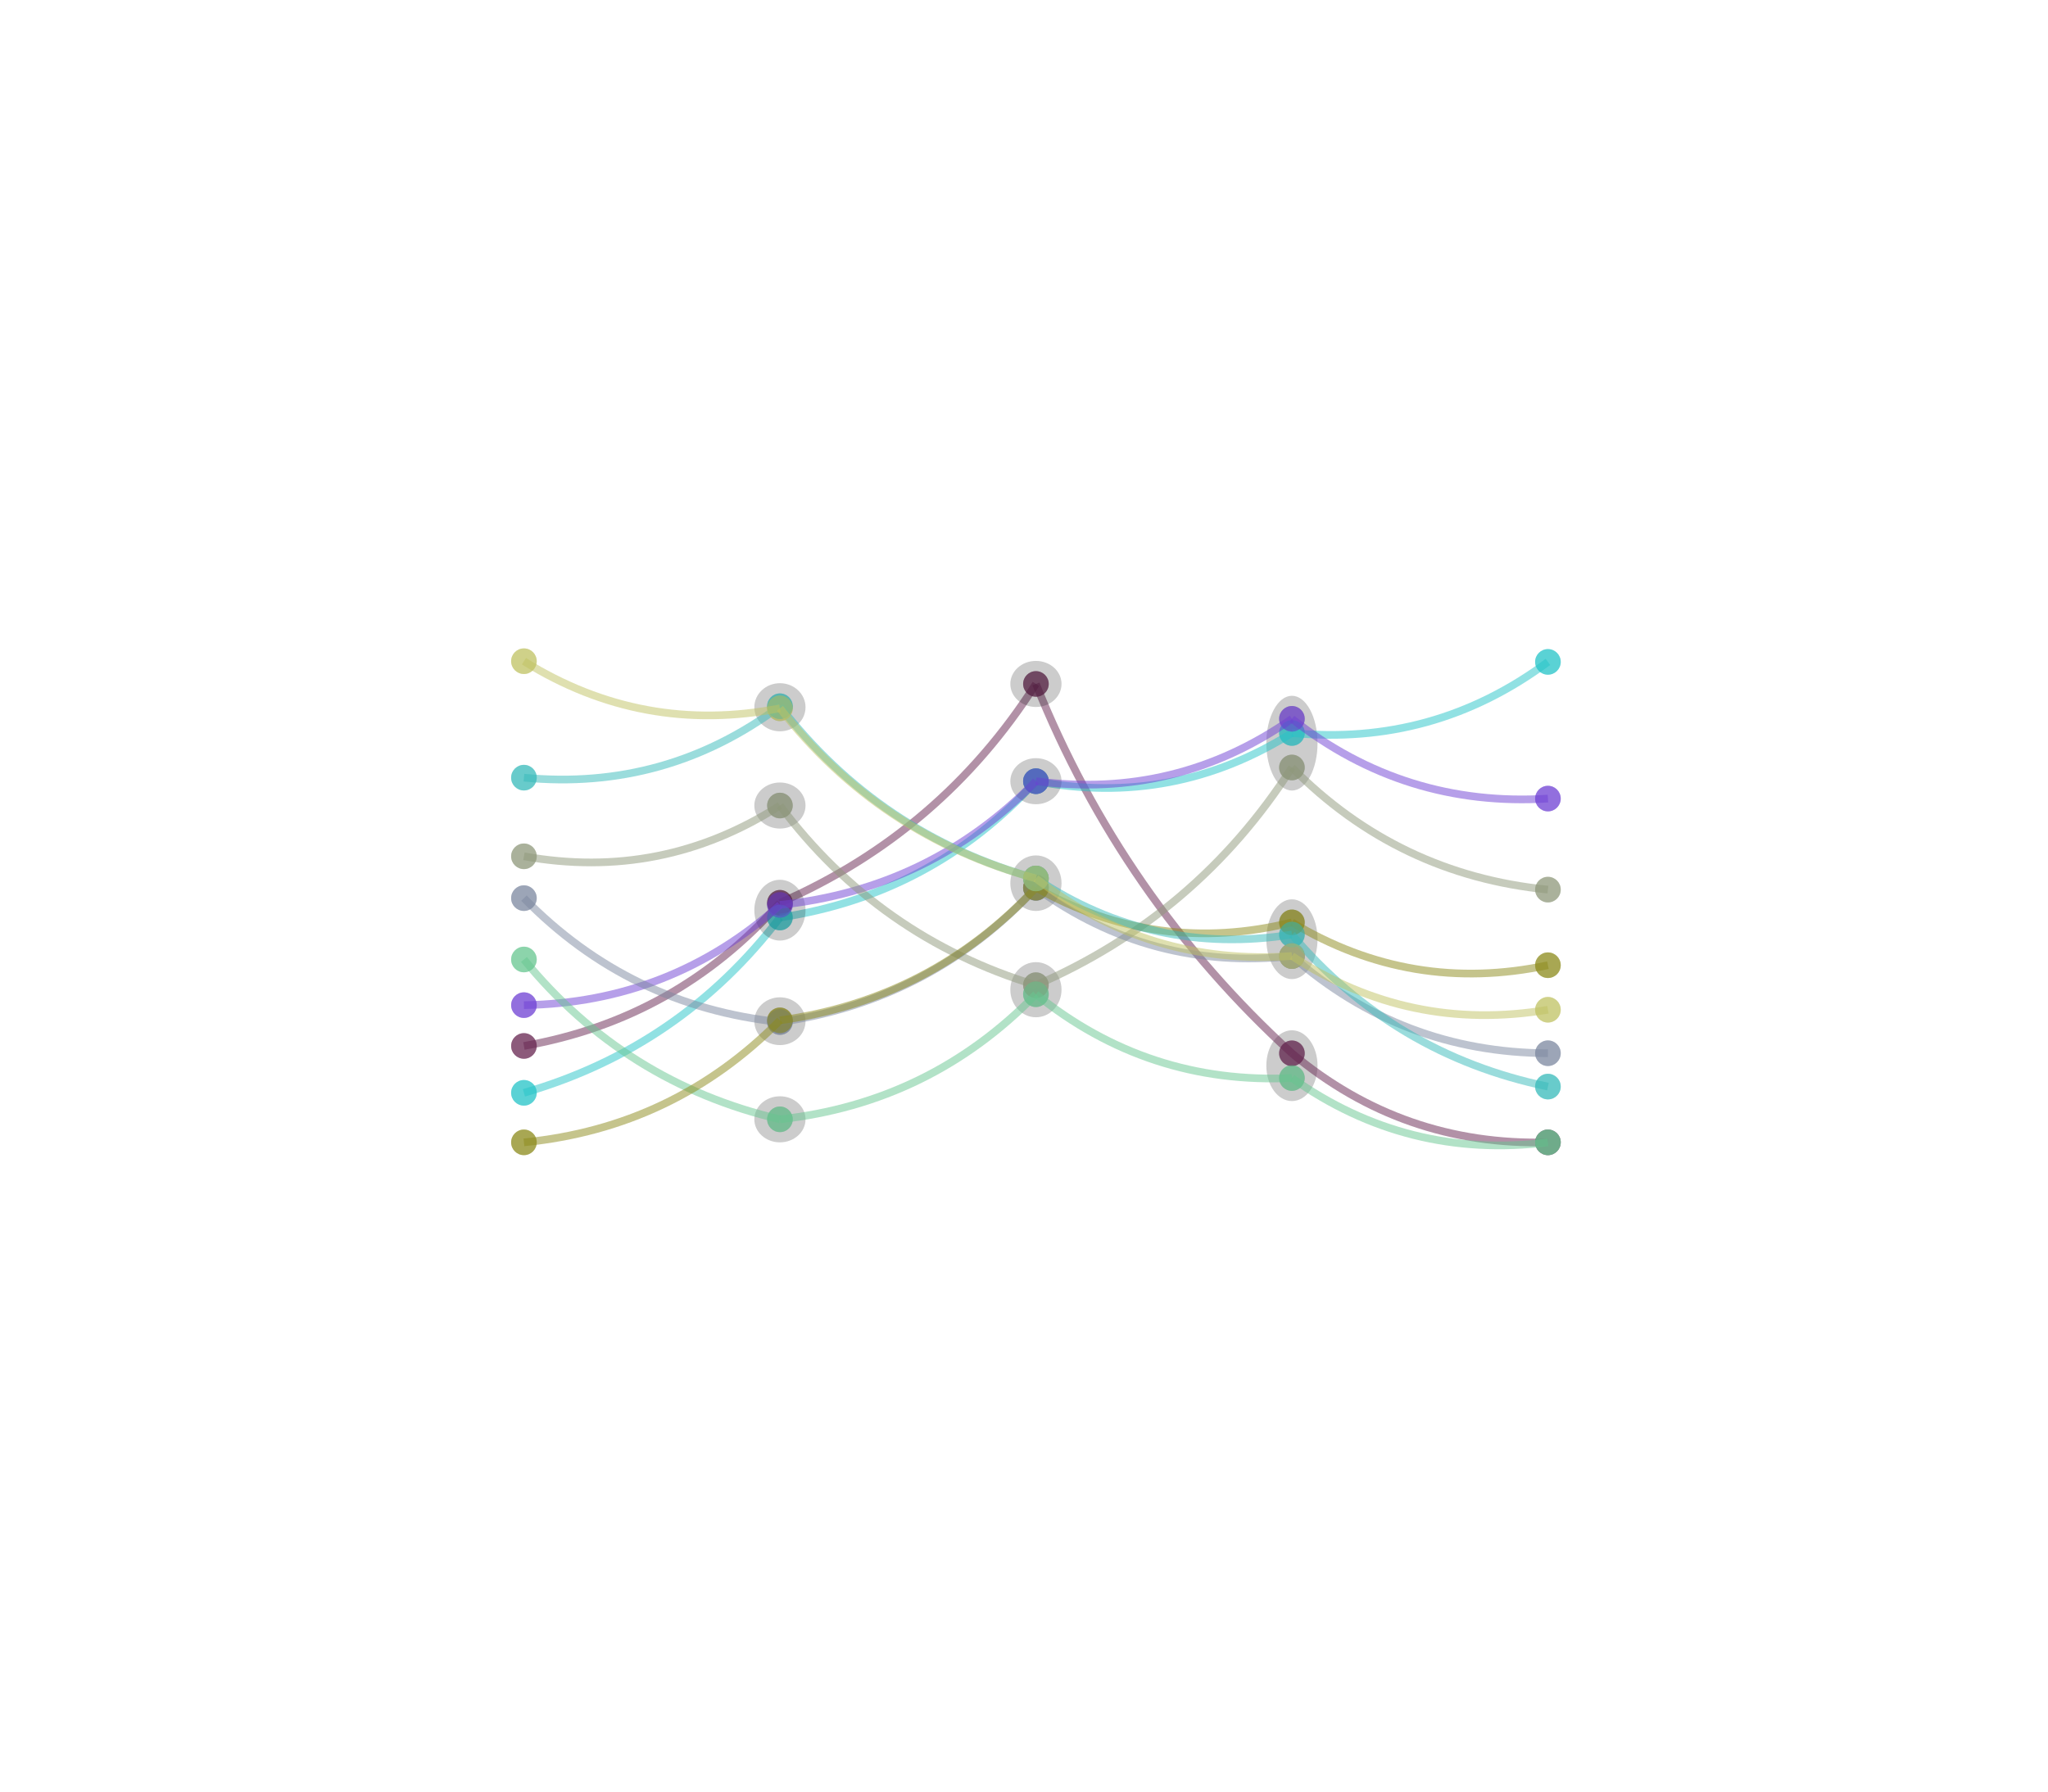 <svg version="1.2" xmlns="http://www.w3.org/2000/svg" viewBox="0 0 800 700">
  <rect
    x="294.66"
    y="343.736"
    width="20"
    height="23.758"
    fill="#ffffff"
    fill-opacity="0"
    stroke="none"
    rx="0"
    transform="rotate(0, 294.66, 343.736)"
  >
    <title>`E11`.rect</title>
  </rect>
  <rect
    x="394.66"
    y="334.226"
    width="20"
    height="21.695"
    fill="#ffffff"
    fill-opacity="0"
    stroke="none"
    rx="0"
    transform="rotate(0, 394.66, 334.226)"
  >
    <title>`E24`.rect</title>
  </rect>
  <rect
    x="294.66"
    y="305.735"
    width="20"
    height="18"
    fill="#ffffff"
    fill-opacity="0"
    stroke="none"
    rx="0"
    transform="rotate(0, 294.66, 305.735)"
  >
    <title>`E12`.rect</title>
  </rect>
  <rect
    x="294.66"
    y="266.934"
    width="20"
    height="18.8"
    fill="#ffffff"
    fill-opacity="0"
    stroke="none"
    rx="0"
    transform="rotate(0, 294.66, 266.934)"
  >
    <title>`E15`.rect</title>
  </rect>
  <rect
    x="494.66"
    y="402.545"
    width="20"
    height="27.66"
    fill="#ffffff"
    fill-opacity="0"
    stroke="none"
    rx="0"
    transform="rotate(0, 494.66, 402.545)"
  >
    <title>`E31`.rect</title>
  </rect>
  <rect
    x="394.66"
    y="258.226"
    width="20"
    height="18"
    fill="#ffffff"
    fill-opacity="0"
    stroke="none"
    rx="0"
    transform="rotate(0, 394.66, 258.226)"
  >
    <title>`E21`.rect</title>
  </rect>
  <rect
    x="394.66"
    y="296.226"
    width="20"
    height="18"
    fill="#ffffff"
    fill-opacity="0"
    stroke="none"
    rx="0"
    transform="rotate(0, 394.66, 296.226)"
  >
    <title>`E22`.rect</title>
  </rect>
  <rect
    x="494.66"
    y="271.847"
    width="20"
    height="37.023"
    fill="#ffffff"
    fill-opacity="0"
    stroke="none"
    rx="0"
    transform="rotate(0, 494.66, 271.847)"
  >
    <title>`E32`.rect</title>
  </rect>
  <circle
    fill="#24c4c9"
    fill-opacity="0.5"
    cx="504.66"
    cy="286.39"
    stroke="none"
    r="5"
  >
    <title>`N2`.dot3</title>
  </circle>
  <rect
    x="294.66"
    y="389.666"
    width="20"
    height="18.667"
    fill="#ffffff"
    fill-opacity="0"
    stroke="none"
    rx="0"
    transform="rotate(0, 294.66, 389.666)"
  >
    <title>`E14`.rect</title>
  </rect>
  <rect
    x="294.66"
    y="428.333"
    width="20"
    height="18"
    fill="#ffffff"
    fill-opacity="0"
    stroke="none"
    rx="0"
    transform="rotate(0, 294.66, 428.333)"
  >
    <title>`E13`.rect</title>
  </rect>
  <rect
    x="394.66"
    y="375.923"
    width="20"
    height="21.54"
    fill="#ffffff"
    fill-opacity="0"
    stroke="none"
    rx="0"
    transform="rotate(0, 394.66, 375.923)"
  >
    <title>`E23`.rect</title>
  </rect>
  <circle
    fill="#6f41d4"
    fill-opacity="0.5"
    cx="404.66"
    cy="305.226"
    stroke="none"
    r="5"
  >
    <title>`N3`.dot2</title>
  </circle>
  <circle
    fill="#8f997b"
    fill-opacity="0.5"
    cx="304.66"
    cy="314.735"
    stroke="none"
    r="5"
  >
    <title>`N4`.dot1</title>
  </circle>
  <rect
    x="494.66"
    y="351.38"
    width="20"
    height="31.165"
    fill="#ffffff"
    fill-opacity="0"
    stroke="none"
    rx="0"
    transform="rotate(0, 494.66, 351.38)"
  >
    <title>`E33`.rect</title>
  </rect>
  <circle
    fill="#36baba"
    fill-opacity="0.5"
    cx="404.66"
    cy="343.226"
    stroke="none"
    r="5"
  >
    <title>`N8`.dot2</title>
  </circle>
  <circle
    fill="#8c8b1a"
    fill-opacity="0.5"
    cx="504.66"
    cy="360.38"
    stroke="none"
    r="5"
  >
    <title>`N7`.dot3</title>
  </circle>
  <circle
    fill="#6f41d4"
    fill-opacity="0.5"
    cx="504.66"
    cy="280.847"
    stroke="none"
    r="5"
  >
    <title>`N3`.dot3</title>
  </circle>
  <circle
    fill="#6f41d4"
    fill-opacity="0.5"
    cx="304.66"
    cy="353.557"
    stroke="none"
    r="5"
  >
    <title>`N3`.dot1</title>
  </circle>
  <circle
    fill="#c0c263"
    fill-opacity="0.5"
    cx="304.66"
    cy="276.735"
    stroke="none"
    r="5"
  >
    <title>`N9`.dot1</title>
  </circle>
  <circle
    fill="#c0c263"
    fill-opacity="0.5"
    cx="504.66"
    cy="373.537"
    stroke="none"
    r="5"
  >
    <title>`N9`.dot3</title>
  </circle>
  <circle
    fill="#66c690"
    fill-opacity="0.5"
    cx="304.66"
    cy="437.333"
    stroke="none"
    r="5"
  >
    <title>`N5`.dot1</title>
  </circle>
  <circle
    fill="#66c690"
    fill-opacity="0.5"
    cx="404.66"
    cy="388.463"
    stroke="none"
    r="5"
  >
    <title>`N5`.dot2</title>
  </circle>
  <circle
    fill="#8f997b"
    fill-opacity="0.5"
    cx="404.66"
    cy="384.923"
    stroke="none"
    r="5"
  >
    <title>`N4`.dot2</title>
  </circle>
  <circle
    fill="#36baba"
    fill-opacity="0.5"
    cx="304.66"
    cy="275.934"
    stroke="none"
    r="5"
  >
    <title>`N8`.dot1</title>
  </circle>
  <circle
    fill="#24c4c9"
    fill-opacity="0.5"
    cx="404.66"
    cy="305.226"
    stroke="none"
    r="5"
  >
    <title>`N2`.dot2</title>
  </circle>
  <circle
    fill="#8c8b1a"
    fill-opacity="0.5"
    cx="304.66"
    cy="398.666"
    stroke="none"
    r="5"
  >
    <title>`N7`.dot1</title>
  </circle>
  <circle
    fill="#672551"
    fill-opacity="0.5"
    cx="304.66"
    cy="352.736"
    stroke="none"
    r="5"
  >
    <title>`N1`.dot1</title>
  </circle>
  <circle
    fill="#66c690"
    fill-opacity="0.5"
    cx="504.66"
    cy="421.205"
    stroke="none"
    r="5"
  >
    <title>`N5`.dot3</title>
  </circle>
  <circle
    fill="#8c8b1a"
    fill-opacity="0.5"
    cx="404.66"
    cy="346.826"
    stroke="none"
    r="5"
  >
    <title>`N7`.dot2</title>
  </circle>
  <circle
    fill="#36baba"
    fill-opacity="0.5"
    cx="504.66"
    cy="365.14"
    stroke="none"
    r="5"
  >
    <title>`N8`.dot3</title>
  </circle>
  <circle
    fill="#672551"
    fill-opacity="0.5"
    cx="404.66"
    cy="267.226"
    stroke="none"
    r="5"
  >
    <title>`N1`.dot2</title>
  </circle>
  <circle
    fill="#c0c263"
    fill-opacity="0.5"
    cx="404.66"
    cy="343.226"
    stroke="none"
    r="5"
  >
    <title>`N9`.dot2</title>
  </circle>
  <circle
    fill="#672551"
    fill-opacity="0.5"
    cx="504.66"
    cy="411.545"
    stroke="none"
    r="5"
  >
    <title>`N1`.dot3</title>
  </circle>
  <circle
    fill="#24c4c9"
    fill-opacity="0.5"
    cx="304.66"
    cy="358.494"
    stroke="none"
    r="5"
  >
    <title>`N2`.dot1</title>
  </circle>
  <circle
    fill="#7c88a1"
    fill-opacity="0.5"
    cx="304.66"
    cy="399.332"
    stroke="none"
    r="5"
  >
    <title>`N6`.dot1</title>
  </circle>
  <circle
    fill="#7c88a1"
    fill-opacity="0.5"
    cx="404.66"
    cy="346.921"
    stroke="none"
    r="5"
  >
    <title>`N6`.dot2</title>
  </circle>
  <circle
    fill="#8f997b"
    fill-opacity="0.5"
    cx="504.66"
    cy="299.87"
    stroke="none"
    r="5"
  >
    <title>`N4`.dot3</title>
  </circle>
  <circle
    fill="#7c88a1"
    fill-opacity="0.5"
    cx="504.66"
    cy="373.545"
    stroke="none"
    r="5"
  >
    <title>`N6`.dot3</title>
  </circle>
  <ellipse
    fill="#000000"
    fill-opacity="0.2"
    cx="504.66"
    cy="416.375"
    stroke="none"
    rx="10"
    ry="13.83"
  >
    <title>`E31`.ellipse</title>
  </ellipse>
  <circle
    fill="#672551"
    fill-opacity="0.5"
    cx="204.66"
    cy="408.666"
    stroke="none"
    r="5"
  >
    <title>`N1`.dotl</title>
  </circle>
  <circle
    fill="#672551"
    fill-opacity="0.5"
    cx="504.66"
    cy="411.545"
    stroke="none"
    r="5"
  >
    <title>`N1`.dot3P</title>
  </circle>
  <circle
    fill="#672551"
    fill-opacity="0.5"
    cx="604.66"
    cy="446.33"
    stroke="none"
    r="5"
  >
    <title>`N1`.dotrP</title>
  </circle>
  <circle
    fill="#672551"
    fill-opacity="0.5"
    cx="404.66"
    cy="267.226"
    stroke="none"
    r="5"
  >
    <title>`N1`.dot2P</title>
  </circle>
  <circle
    fill="#672551"
    fill-opacity="0.5"
    cx="304.66"
    cy="352.736"
    stroke="none"
    r="5"
  >
    <title>`N1`.dot1P</title>
  </circle>
  <circle
    fill="#672551"
    fill-opacity="0.5"
    cx="604.66"
    cy="446.33"
    stroke="none"
    r="5"
  >
    <title>`N1`.dotr</title>
  </circle>
  <circle
    fill="#672551"
    fill-opacity="0.5"
    cx="204.66"
    cy="408.666"
    stroke="none"
    r="5"
  >
    <title>`N1`.dotlP</title>
  </circle>
  <g>
    <filter id="`N1`.line3r-shadow" x="0" y="0" width="200%" height="200%">
      <feOffset result="offOut" in="SourceAlpha" dx="5" dy="5"></feOffset>
      <feGaussianBlur
        result="blurOut"
        in="offOut"
        stdDeviation="4"
      ></feGaussianBlur>
      <feBlend in="SourceGraphic" in2="blurOut" mode="normal"></feBlend>
      <feComponentTransfer>
        <feFuncA type="linear" slope="0.5"></feFuncA>
      </feComponentTransfer>
      <feMerge>
        <feMergeNode></feMergeNode>
        <feMergeNode in="SourceGraphic"></feMergeNode>
      </feMerge>
    </filter>
    <path
      stroke="#672551"
      fill="none"
      stroke-width="3"
      stroke-opacity="0.5"
      d="M 504.66 411.545 Q 548.089 447.827 604.66 446.33"
    ></path>
    <title>`N1`.line3r</title>
  </g>
  <g>
    <filter id="`N1`.line12-shadow" x="0" y="0" width="200%" height="200%">
      <feOffset result="offOut" in="SourceAlpha" dx="5" dy="5"></feOffset>
      <feGaussianBlur
        result="blurOut"
        in="offOut"
        stdDeviation="4"
      ></feGaussianBlur>
      <feBlend in="SourceGraphic" in2="blurOut" mode="normal"></feBlend>
      <feComponentTransfer>
        <feFuncA type="linear" slope="0.5"></feFuncA>
      </feComponentTransfer>
      <feMerge>
        <feMergeNode></feMergeNode>
        <feMergeNode in="SourceGraphic"></feMergeNode>
      </feMerge>
    </filter>
    <path
      stroke="#672551"
      fill="none"
      stroke-width="3"
      stroke-opacity="0.5"
      d="M 304.66 352.736 Q 367.658 325.181 404.66 267.226"
    ></path>
    <title>`N1`.line12</title>
  </g>
  <g>
    <filter id="`N1`.line23-shadow" x="0" y="0" width="200%" height="200%">
      <feOffset result="offOut" in="SourceAlpha" dx="5" dy="5"></feOffset>
      <feGaussianBlur
        result="blurOut"
        in="offOut"
        stdDeviation="4"
      ></feGaussianBlur>
      <feBlend in="SourceGraphic" in2="blurOut" mode="normal"></feBlend>
      <feComponentTransfer>
        <feFuncA type="linear" slope="0.5"></feFuncA>
      </feComponentTransfer>
      <feMerge>
        <feMergeNode></feMergeNode>
        <feMergeNode in="SourceGraphic"></feMergeNode>
      </feMerge>
    </filter>
    <path
      stroke="#672551"
      fill="none"
      stroke-width="3"
      stroke-opacity="0.5"
      d="M 404.66 267.226 Q 438.221 350.776 504.66 411.545"
    ></path>
    <title>`N1`.line23</title>
  </g>
  <g>
    <filter id="`N1`.linel1-shadow" x="0" y="0" width="200%" height="200%">
      <feOffset result="offOut" in="SourceAlpha" dx="5" dy="5"></feOffset>
      <feGaussianBlur
        result="blurOut"
        in="offOut"
        stdDeviation="4"
      ></feGaussianBlur>
      <feBlend in="SourceGraphic" in2="blurOut" mode="normal"></feBlend>
      <feComponentTransfer>
        <feFuncA type="linear" slope="0.5"></feFuncA>
      </feComponentTransfer>
      <feMerge>
        <feMergeNode></feMergeNode>
        <feMergeNode in="SourceGraphic"></feMergeNode>
      </feMerge>
    </filter>
    <path
      stroke="#672551"
      fill="none"
      stroke-width="3"
      stroke-opacity="0.5"
      d="M 204.66 408.666 Q 264.423 398.156 304.66 352.736"
    ></path>
    <title>`N1`.linel1</title>
  </g>
  <ellipse
    fill="#000000"
    fill-opacity="0.2"
    cx="404.66"
    cy="267.226"
    stroke="none"
    rx="10"
    ry="9"
  >
    <title>`E21`.ellipse</title>
  </ellipse>
  <ellipse
    fill="#000000"
    fill-opacity="0.2"
    cx="504.66"
    cy="290.358"
    stroke="none"
    rx="10"
    ry="18.511"
  >
    <title>`E32`.ellipse</title>
  </ellipse>
  <circle
    fill="#24c4c9"
    fill-opacity="0.5"
    cx="204.66"
    cy="426.98"
    stroke="none"
    r="5"
  >
    <title>`N2`.dotl</title>
  </circle>
  <circle
    fill="#24c4c9"
    fill-opacity="0.5"
    cx="504.66"
    cy="286.39"
    stroke="none"
    r="5"
  >
    <title>`N2`.dot3P</title>
  </circle>
  <circle
    fill="#24c4c9"
    fill-opacity="0.5"
    cx="604.66"
    cy="258.611"
    stroke="none"
    r="5"
  >
    <title>`N2`.dotrP</title>
  </circle>
  <circle
    fill="#24c4c9"
    fill-opacity="0.5"
    cx="404.66"
    cy="305.226"
    stroke="none"
    r="5"
  >
    <title>`N2`.dot2P</title>
  </circle>
  <circle
    fill="#24c4c9"
    fill-opacity="0.5"
    cx="304.66"
    cy="358.494"
    stroke="none"
    r="5"
  >
    <title>`N2`.dot1P</title>
  </circle>
  <circle
    fill="#24c4c9"
    fill-opacity="0.5"
    cx="604.66"
    cy="258.611"
    stroke="none"
    r="5"
  >
    <title>`N2`.dotr</title>
  </circle>
  <circle
    fill="#24c4c9"
    fill-opacity="0.5"
    cx="204.66"
    cy="426.98"
    stroke="none"
    r="5"
  >
    <title>`N2`.dotlP</title>
  </circle>
  <g>
    <filter id="`N2`.line3r-shadow" x="0" y="0" width="200%" height="200%">
      <feOffset result="offOut" in="SourceAlpha" dx="5" dy="5"></feOffset>
      <feGaussianBlur
        result="blurOut"
        in="offOut"
        stdDeviation="4"
      ></feGaussianBlur>
      <feBlend in="SourceGraphic" in2="blurOut" mode="normal"></feBlend>
      <feComponentTransfer>
        <feFuncA type="linear" slope="0.5"></feFuncA>
      </feComponentTransfer>
      <feMerge>
        <feMergeNode></feMergeNode>
        <feMergeNode in="SourceGraphic"></feMergeNode>
      </feMerge>
    </filter>
    <path
      stroke="#24c4c9"
      fill="none"
      stroke-width="3"
      stroke-opacity="0.5"
      d="M 504.66 286.39 Q 560.013 291.771 604.66 258.611"
    ></path>
    <title>`N2`.line3r</title>
  </g>
  <g>
    <filter id="`N2`.line12-shadow" x="0" y="0" width="200%" height="200%">
      <feOffset result="offOut" in="SourceAlpha" dx="5" dy="5"></feOffset>
      <feGaussianBlur
        result="blurOut"
        in="offOut"
        stdDeviation="4"
      ></feGaussianBlur>
      <feBlend in="SourceGraphic" in2="blurOut" mode="normal"></feBlend>
      <feComponentTransfer>
        <feFuncA type="linear" slope="0.5"></feFuncA>
      </feComponentTransfer>
      <feMerge>
        <feMergeNode></feMergeNode>
        <feMergeNode in="SourceGraphic"></feMergeNode>
      </feMerge>
    </filter>
    <path
      stroke="#24c4c9"
      fill="none"
      stroke-width="3"
      stroke-opacity="0.5"
      d="M 304.66 358.494 Q 364.063 349.512 404.66 305.226"
    ></path>
    <title>`N2`.line12</title>
  </g>
  <g>
    <filter id="`N2`.line23-shadow" x="0" y="0" width="200%" height="200%">
      <feOffset result="offOut" in="SourceAlpha" dx="5" dy="5"></feOffset>
      <feGaussianBlur
        result="blurOut"
        in="offOut"
        stdDeviation="4"
      ></feGaussianBlur>
      <feBlend in="SourceGraphic" in2="blurOut" mode="normal"></feBlend>
      <feComponentTransfer>
        <feFuncA type="linear" slope="0.5"></feFuncA>
      </feComponentTransfer>
      <feMerge>
        <feMergeNode></feMergeNode>
        <feMergeNode in="SourceGraphic"></feMergeNode>
      </feMerge>
    </filter>
    <path
      stroke="#24c4c9"
      fill="none"
      stroke-width="3"
      stroke-opacity="0.5"
      d="M 404.66 305.226 Q 458.362 315.462 504.66 286.39"
    ></path>
    <title>`N2`.line23</title>
  </g>
  <g>
    <filter id="`N2`.linel1-shadow" x="0" y="0" width="200%" height="200%">
      <feOffset result="offOut" in="SourceAlpha" dx="5" dy="5"></feOffset>
      <feGaussianBlur
        result="blurOut"
        in="offOut"
        stdDeviation="4"
      ></feGaussianBlur>
      <feBlend in="SourceGraphic" in2="blurOut" mode="normal"></feBlend>
      <feComponentTransfer>
        <feFuncA type="linear" slope="0.5"></feFuncA>
      </feComponentTransfer>
      <feMerge>
        <feMergeNode></feMergeNode>
        <feMergeNode in="SourceGraphic"></feMergeNode>
      </feMerge>
    </filter>
    <path
      stroke="#24c4c9"
      fill="none"
      stroke-width="3"
      stroke-opacity="0.5"
      d="M 204.66 426.98 Q 265.961 409.238 304.66 358.494"
    ></path>
    <title>`N2`.linel1</title>
  </g>
  <ellipse
    fill="#000000"
    fill-opacity="0.2"
    cx="304.66"
    cy="355.615"
    stroke="none"
    rx="10"
    ry="11.879"
  >
    <title>`E11`.ellipse</title>
  </ellipse>
  <ellipse
    fill="#000000"
    fill-opacity="0.2"
    cx="404.66"
    cy="305.226"
    stroke="none"
    rx="10"
    ry="9"
  >
    <title>`E22`.ellipse</title>
  </ellipse>
  <ellipse
    fill="#000000"
    fill-opacity="0.2"
    cx="504.66"
    cy="366.962"
    stroke="none"
    rx="10"
    ry="15.583"
  >
    <title>`E33`.ellipse</title>
  </ellipse>
  <circle
    fill="#6f41d4"
    fill-opacity="0.5"
    cx="204.66"
    cy="392.722"
    stroke="none"
    r="5"
  >
    <title>`N3`.dotl</title>
  </circle>
  <circle
    fill="#6f41d4"
    fill-opacity="0.5"
    cx="504.66"
    cy="280.847"
    stroke="none"
    r="5"
  >
    <title>`N3`.dot3P</title>
  </circle>
  <circle
    fill="#6f41d4"
    fill-opacity="0.5"
    cx="604.66"
    cy="312.018"
    stroke="none"
    r="5"
  >
    <title>`N3`.dotrP</title>
  </circle>
  <circle
    fill="#6f41d4"
    fill-opacity="0.5"
    cx="404.66"
    cy="305.226"
    stroke="none"
    r="5"
  >
    <title>`N3`.dot2P</title>
  </circle>
  <circle
    fill="#6f41d4"
    fill-opacity="0.5"
    cx="304.66"
    cy="353.557"
    stroke="none"
    r="5"
  >
    <title>`N3`.dot1P</title>
  </circle>
  <circle
    fill="#6f41d4"
    fill-opacity="0.5"
    cx="604.66"
    cy="312.018"
    stroke="none"
    r="5"
  >
    <title>`N3`.dotr</title>
  </circle>
  <circle
    fill="#6f41d4"
    fill-opacity="0.5"
    cx="204.66"
    cy="392.722"
    stroke="none"
    r="5"
  >
    <title>`N3`.dotlP</title>
  </circle>
  <g>
    <filter id="`N3`.line3r-shadow" x="0" y="0" width="200%" height="200%">
      <feOffset result="offOut" in="SourceAlpha" dx="5" dy="5"></feOffset>
      <feGaussianBlur
        result="blurOut"
        in="offOut"
        stdDeviation="4"
      ></feGaussianBlur>
      <feBlend in="SourceGraphic" in2="blurOut" mode="normal"></feBlend>
      <feComponentTransfer>
        <feFuncA type="linear" slope="0.5"></feFuncA>
      </feComponentTransfer>
      <feMerge>
        <feMergeNode></feMergeNode>
        <feMergeNode in="SourceGraphic"></feMergeNode>
      </feMerge>
    </filter>
    <path
      stroke="#6f41d4"
      fill="none"
      stroke-width="3"
      stroke-opacity="0.5"
      d="M 504.66 280.847 Q 548.708 315.526 604.66 312.018"
    ></path>
    <title>`N3`.line3r</title>
  </g>
  <g>
    <filter id="`N3`.line12-shadow" x="0" y="0" width="200%" height="200%">
      <feOffset result="offOut" in="SourceAlpha" dx="5" dy="5"></feOffset>
      <feGaussianBlur
        result="blurOut"
        in="offOut"
        stdDeviation="4"
      ></feGaussianBlur>
      <feBlend in="SourceGraphic" in2="blurOut" mode="normal"></feBlend>
      <feComponentTransfer>
        <feFuncA type="linear" slope="0.5"></feFuncA>
      </feComponentTransfer>
      <feMerge>
        <feMergeNode></feMergeNode>
        <feMergeNode in="SourceGraphic"></feMergeNode>
      </feMerge>
    </filter>
    <path
      stroke="#6f41d4"
      fill="none"
      stroke-width="3"
      stroke-opacity="0.5"
      d="M 304.66 353.557 Q 363.363 347.398 404.66 305.226"
    ></path>
    <title>`N3`.line12</title>
  </g>
  <g>
    <filter id="`N3`.line23-shadow" x="0" y="0" width="200%" height="200%">
      <feOffset result="offOut" in="SourceAlpha" dx="5" dy="5"></feOffset>
      <feGaussianBlur
        result="blurOut"
        in="offOut"
        stdDeviation="4"
      ></feGaussianBlur>
      <feBlend in="SourceGraphic" in2="blurOut" mode="normal"></feBlend>
      <feComponentTransfer>
        <feFuncA type="linear" slope="0.5"></feFuncA>
      </feComponentTransfer>
      <feMerge>
        <feMergeNode></feMergeNode>
        <feMergeNode in="SourceGraphic"></feMergeNode>
      </feMerge>
    </filter>
    <path
      stroke="#6f41d4"
      fill="none"
      stroke-width="3"
      stroke-opacity="0.5"
      d="M 404.66 305.226 Q 459.397 312.467 504.66 280.847"
    ></path>
    <title>`N3`.line23</title>
  </g>
  <g>
    <filter id="`N3`.linel1-shadow" x="0" y="0" width="200%" height="200%">
      <feOffset result="offOut" in="SourceAlpha" dx="5" dy="5"></feOffset>
      <feGaussianBlur
        result="blurOut"
        in="offOut"
        stdDeviation="4"
      ></feGaussianBlur>
      <feBlend in="SourceGraphic" in2="blurOut" mode="normal"></feBlend>
      <feComponentTransfer>
        <feFuncA type="linear" slope="0.5"></feFuncA>
      </feComponentTransfer>
      <feMerge>
        <feMergeNode></feMergeNode>
        <feMergeNode in="SourceGraphic"></feMergeNode>
      </feMerge>
    </filter>
    <path
      stroke="#6f41d4"
      fill="none"
      stroke-width="3"
      stroke-opacity="0.5"
      d="M 204.66 392.722 Q 261.953 391.762 304.66 353.557"
    ></path>
    <title>`N3`.linel1</title>
  </g>
  <ellipse
    fill="#000000"
    fill-opacity="0.2"
    cx="304.66"
    cy="314.735"
    stroke="none"
    rx="10"
    ry="9"
  >
    <title>`E12`.ellipse</title>
  </ellipse>
  <ellipse
    fill="#000000"
    fill-opacity="0.2"
    cx="404.66"
    cy="386.693"
    stroke="none"
    rx="10"
    ry="10.77"
  >
    <title>`E23`.ellipse</title>
  </ellipse>
  <circle
    fill="#8f997b"
    fill-opacity="0.5"
    cx="204.66"
    cy="334.569"
    stroke="none"
    r="5"
  >
    <title>`N4`.dotl</title>
  </circle>
  <circle
    fill="#8f997b"
    fill-opacity="0.5"
    cx="504.66"
    cy="299.87"
    stroke="none"
    r="5"
  >
    <title>`N4`.dot3P</title>
  </circle>
  <circle
    fill="#8f997b"
    fill-opacity="0.5"
    cx="604.66"
    cy="347.586"
    stroke="none"
    r="5"
  >
    <title>`N4`.dotrP</title>
  </circle>
  <circle
    fill="#8f997b"
    fill-opacity="0.5"
    cx="404.66"
    cy="384.923"
    stroke="none"
    r="5"
  >
    <title>`N4`.dot2P</title>
  </circle>
  <circle
    fill="#8f997b"
    fill-opacity="0.5"
    cx="304.66"
    cy="314.735"
    stroke="none"
    r="5"
  >
    <title>`N4`.dot1P</title>
  </circle>
  <circle
    fill="#8f997b"
    fill-opacity="0.5"
    cx="604.66"
    cy="347.586"
    stroke="none"
    r="5"
  >
    <title>`N4`.dotr</title>
  </circle>
  <circle
    fill="#8f997b"
    fill-opacity="0.5"
    cx="204.66"
    cy="334.569"
    stroke="none"
    r="5"
  >
    <title>`N4`.dotlP</title>
  </circle>
  <g>
    <filter id="`N4`.line3r-shadow" x="0" y="0" width="200%" height="200%">
      <feOffset result="offOut" in="SourceAlpha" dx="5" dy="5"></feOffset>
      <feGaussianBlur
        result="blurOut"
        in="offOut"
        stdDeviation="4"
      ></feGaussianBlur>
      <feBlend in="SourceGraphic" in2="blurOut" mode="normal"></feBlend>
      <feComponentTransfer>
        <feFuncA type="linear" slope="0.5"></feFuncA>
      </feComponentTransfer>
      <feMerge>
        <feMergeNode></feMergeNode>
        <feMergeNode in="SourceGraphic"></feMergeNode>
      </feMerge>
    </filter>
    <path
      stroke="#8f997b"
      fill="none"
      stroke-width="3"
      stroke-opacity="0.5"
      d="M 504.66 299.87 Q 546.047 341.778 604.66 347.586"
    ></path>
    <title>`N4`.line3r</title>
  </g>
  <g>
    <filter id="`N4`.line12-shadow" x="0" y="0" width="200%" height="200%">
      <feOffset result="offOut" in="SourceAlpha" dx="5" dy="5"></feOffset>
      <feGaussianBlur
        result="blurOut"
        in="offOut"
        stdDeviation="4"
      ></feGaussianBlur>
      <feBlend in="SourceGraphic" in2="blurOut" mode="normal"></feBlend>
      <feComponentTransfer>
        <feFuncA type="linear" slope="0.5"></feFuncA>
      </feComponentTransfer>
      <feMerge>
        <feMergeNode></feMergeNode>
        <feMergeNode in="SourceGraphic"></feMergeNode>
      </feMerge>
    </filter>
    <path
      stroke="#8f997b"
      fill="none"
      stroke-width="3"
      stroke-opacity="0.5"
      d="M 304.66 314.735 Q 343.17 366.199 404.66 384.923"
    ></path>
    <title>`N4`.line12</title>
  </g>
  <g>
    <filter id="`N4`.line23-shadow" x="0" y="0" width="200%" height="200%">
      <feOffset result="offOut" in="SourceAlpha" dx="5" dy="5"></feOffset>
      <feGaussianBlur
        result="blurOut"
        in="offOut"
        stdDeviation="4"
      ></feGaussianBlur>
      <feBlend in="SourceGraphic" in2="blurOut" mode="normal"></feBlend>
      <feComponentTransfer>
        <feFuncA type="linear" slope="0.5"></feFuncA>
      </feComponentTransfer>
      <feMerge>
        <feMergeNode></feMergeNode>
        <feMergeNode in="SourceGraphic"></feMergeNode>
      </feMerge>
    </filter>
    <path
      stroke="#8f997b"
      fill="none"
      stroke-width="3"
      stroke-opacity="0.5"
      d="M 404.66 384.923 Q 467.618 357.631 504.66 299.87"
    ></path>
    <title>`N4`.line23</title>
  </g>
  <g>
    <filter id="`N4`.linel1-shadow" x="0" y="0" width="200%" height="200%">
      <feOffset result="offOut" in="SourceAlpha" dx="5" dy="5"></feOffset>
      <feGaussianBlur
        result="blurOut"
        in="offOut"
        stdDeviation="4"
      ></feGaussianBlur>
      <feBlend in="SourceGraphic" in2="blurOut" mode="normal"></feBlend>
      <feComponentTransfer>
        <feFuncA type="linear" slope="0.5"></feFuncA>
      </feComponentTransfer>
      <feMerge>
        <feMergeNode></feMergeNode>
        <feMergeNode in="SourceGraphic"></feMergeNode>
      </feMerge>
    </filter>
    <path
      stroke="#8f997b"
      fill="none"
      stroke-width="3"
      stroke-opacity="0.5"
      d="M 204.66 334.569 Q 258.551 344.27 304.66 314.735"
    ></path>
    <title>`N4`.linel1</title>
  </g>
  <ellipse
    fill="#000000"
    fill-opacity="0.2"
    cx="304.66"
    cy="437.333"
    stroke="none"
    rx="10"
    ry="9"
  >
    <title>`E13`.ellipse</title>
  </ellipse>
  <ellipse
    fill="#000000"
    fill-opacity="0.2"
    cx="404.66"
    cy="345.074"
    stroke="none"
    rx="10"
    ry="10.848"
  >
    <title>`E24`.ellipse</title>
  </ellipse>
  <circle
    fill="#66c690"
    fill-opacity="0.5"
    cx="204.66"
    cy="374.885"
    stroke="none"
    r="5"
  >
    <title>`N5`.dotl</title>
  </circle>
  <circle
    fill="#66c690"
    fill-opacity="0.5"
    cx="504.66"
    cy="421.205"
    stroke="none"
    r="5"
  >
    <title>`N5`.dot3P</title>
  </circle>
  <circle
    fill="#66c690"
    fill-opacity="0.5"
    cx="604.66"
    cy="446.333"
    stroke="none"
    r="5"
  >
    <title>`N5`.dotrP</title>
  </circle>
  <circle
    fill="#66c690"
    fill-opacity="0.5"
    cx="404.66"
    cy="388.463"
    stroke="none"
    r="5"
  >
    <title>`N5`.dot2P</title>
  </circle>
  <circle
    fill="#66c690"
    fill-opacity="0.5"
    cx="304.66"
    cy="437.333"
    stroke="none"
    r="5"
  >
    <title>`N5`.dot1P</title>
  </circle>
  <circle
    fill="#66c690"
    fill-opacity="0.5"
    cx="604.66"
    cy="446.333"
    stroke="none"
    r="5"
  >
    <title>`N5`.dotr</title>
  </circle>
  <circle
    fill="#66c690"
    fill-opacity="0.5"
    cx="204.66"
    cy="374.885"
    stroke="none"
    r="5"
  >
    <title>`N5`.dotlP</title>
  </circle>
  <g>
    <filter id="`N5`.line3r-shadow" x="0" y="0" width="200%" height="200%">
      <feOffset result="offOut" in="SourceAlpha" dx="5" dy="5"></feOffset>
      <feGaussianBlur
        result="blurOut"
        in="offOut"
        stdDeviation="4"
      ></feGaussianBlur>
      <feBlend in="SourceGraphic" in2="blurOut" mode="normal"></feBlend>
      <feComponentTransfer>
        <feFuncA type="linear" slope="0.5"></feFuncA>
      </feComponentTransfer>
      <feMerge>
        <feMergeNode></feMergeNode>
        <feMergeNode in="SourceGraphic"></feMergeNode>
      </feMerge>
    </filter>
    <path
      stroke="#66c690"
      fill="none"
      stroke-width="3"
      stroke-opacity="0.5"
      d="M 504.66 421.205 Q 549.786 453.166 604.66 446.333"
    ></path>
    <title>`N5`.line3r</title>
  </g>
  <g>
    <filter id="`N5`.line12-shadow" x="0" y="0" width="200%" height="200%">
      <feOffset result="offOut" in="SourceAlpha" dx="5" dy="5"></feOffset>
      <feGaussianBlur
        result="blurOut"
        in="offOut"
        stdDeviation="4"
      ></feGaussianBlur>
      <feBlend in="SourceGraphic" in2="blurOut" mode="normal"></feBlend>
      <feComponentTransfer>
        <feFuncA type="linear" slope="0.5"></feFuncA>
      </feComponentTransfer>
      <feMerge>
        <feMergeNode></feMergeNode>
        <feMergeNode in="SourceGraphic"></feMergeNode>
      </feMerge>
    </filter>
    <path
      stroke="#66c690"
      fill="none"
      stroke-width="3"
      stroke-opacity="0.5"
      d="M 304.66 437.333 Q 363.441 430.867 404.66 388.463"
    ></path>
    <title>`N5`.line12</title>
  </g>
  <g>
    <filter id="`N5`.line23-shadow" x="0" y="0" width="200%" height="200%">
      <feOffset result="offOut" in="SourceAlpha" dx="5" dy="5"></feOffset>
      <feGaussianBlur
        result="blurOut"
        in="offOut"
        stdDeviation="4"
      ></feGaussianBlur>
      <feBlend in="SourceGraphic" in2="blurOut" mode="normal"></feBlend>
      <feComponentTransfer>
        <feFuncA type="linear" slope="0.5"></feFuncA>
      </feComponentTransfer>
      <feMerge>
        <feMergeNode></feMergeNode>
        <feMergeNode in="SourceGraphic"></feMergeNode>
      </feMerge>
    </filter>
    <path
      stroke="#66c690"
      fill="none"
      stroke-width="3"
      stroke-opacity="0.5"
      d="M 404.66 388.463 Q 448.437 423.841 504.66 421.205"
    ></path>
    <title>`N5`.line23</title>
  </g>
  <g>
    <filter id="`N5`.linel1-shadow" x="0" y="0" width="200%" height="200%">
      <feOffset result="offOut" in="SourceAlpha" dx="5" dy="5"></feOffset>
      <feGaussianBlur
        result="blurOut"
        in="offOut"
        stdDeviation="4"
      ></feGaussianBlur>
      <feBlend in="SourceGraphic" in2="blurOut" mode="normal"></feBlend>
      <feComponentTransfer>
        <feFuncA type="linear" slope="0.5"></feFuncA>
      </feComponentTransfer>
      <feMerge>
        <feMergeNode></feMergeNode>
        <feMergeNode in="SourceGraphic"></feMergeNode>
      </feMerge>
    </filter>
    <path
      stroke="#66c690"
      fill="none"
      stroke-width="3"
      stroke-opacity="0.5"
      d="M 204.66 374.885 Q 244.066 423.073 304.66 437.333"
    ></path>
    <title>`N5`.linel1</title>
  </g>
  <ellipse
    fill="#000000"
    fill-opacity="0.2"
    cx="304.66"
    cy="398.999"
    stroke="none"
    rx="10"
    ry="9.333"
  >
    <title>`E14`.ellipse</title>
  </ellipse>
  <circle
    fill="#7c88a1"
    fill-opacity="0.5"
    cx="204.66"
    cy="350.915"
    stroke="none"
    r="5"
  >
    <title>`N6`.dotl</title>
  </circle>
  <circle
    fill="#7c88a1"
    fill-opacity="0.5"
    cx="504.66"
    cy="373.545"
    stroke="none"
    r="5"
  >
    <title>`N6`.dot3P</title>
  </circle>
  <circle
    fill="#7c88a1"
    fill-opacity="0.5"
    cx="604.66"
    cy="411.511"
    stroke="none"
    r="5"
  >
    <title>`N6`.dotrP</title>
  </circle>
  <circle
    fill="#7c88a1"
    fill-opacity="0.5"
    cx="404.66"
    cy="346.921"
    stroke="none"
    r="5"
  >
    <title>`N6`.dot2P</title>
  </circle>
  <circle
    fill="#7c88a1"
    fill-opacity="0.5"
    cx="304.66"
    cy="399.332"
    stroke="none"
    r="5"
  >
    <title>`N6`.dot1P</title>
  </circle>
  <circle
    fill="#7c88a1"
    fill-opacity="0.5"
    cx="604.66"
    cy="411.511"
    stroke="none"
    r="5"
  >
    <title>`N6`.dotr</title>
  </circle>
  <circle
    fill="#7c88a1"
    fill-opacity="0.5"
    cx="204.66"
    cy="350.915"
    stroke="none"
    r="5"
  >
    <title>`N6`.dotlP</title>
  </circle>
  <g>
    <filter id="`N6`.line3r-shadow" x="0" y="0" width="200%" height="200%">
      <feOffset result="offOut" in="SourceAlpha" dx="5" dy="5"></feOffset>
      <feGaussianBlur
        result="blurOut"
        in="offOut"
        stdDeviation="4"
      ></feGaussianBlur>
      <feBlend in="SourceGraphic" in2="blurOut" mode="normal"></feBlend>
      <feComponentTransfer>
        <feFuncA type="linear" slope="0.5"></feFuncA>
      </feComponentTransfer>
      <feMerge>
        <feMergeNode></feMergeNode>
        <feMergeNode in="SourceGraphic"></feMergeNode>
      </feMerge>
    </filter>
    <path
      stroke="#7c88a1"
      fill="none"
      stroke-width="3"
      stroke-opacity="0.5"
      d="M 504.66 373.545 Q 547.561 411.225 604.66 411.511"
    ></path>
    <title>`N6`.line3r</title>
  </g>
  <g>
    <filter id="`N6`.line12-shadow" x="0" y="0" width="200%" height="200%">
      <feOffset result="offOut" in="SourceAlpha" dx="5" dy="5"></feOffset>
      <feGaussianBlur
        result="blurOut"
        in="offOut"
        stdDeviation="4"
      ></feGaussianBlur>
      <feBlend in="SourceGraphic" in2="blurOut" mode="normal"></feBlend>
      <feComponentTransfer>
        <feFuncA type="linear" slope="0.5"></feFuncA>
      </feComponentTransfer>
      <feMerge>
        <feMergeNode></feMergeNode>
        <feMergeNode in="SourceGraphic"></feMergeNode>
      </feMerge>
    </filter>
    <path
      stroke="#7c88a1"
      fill="none"
      stroke-width="3"
      stroke-opacity="0.5"
      d="M 304.66 399.332 Q 363.944 390.841 404.66 346.921"
    ></path>
    <title>`N6`.line12</title>
  </g>
  <g>
    <filter id="`N6`.line23-shadow" x="0" y="0" width="200%" height="200%">
      <feOffset result="offOut" in="SourceAlpha" dx="5" dy="5"></feOffset>
      <feGaussianBlur
        result="blurOut"
        in="offOut"
        stdDeviation="4"
      ></feGaussianBlur>
      <feBlend in="SourceGraphic" in2="blurOut" mode="normal"></feBlend>
      <feComponentTransfer>
        <feFuncA type="linear" slope="0.5"></feFuncA>
      </feComponentTransfer>
      <feMerge>
        <feMergeNode></feMergeNode>
        <feMergeNode in="SourceGraphic"></feMergeNode>
      </feMerge>
    </filter>
    <path
      stroke="#7c88a1"
      fill="none"
      stroke-width="3"
      stroke-opacity="0.5"
      d="M 404.66 346.921 Q 449.514 379.56 504.66 373.545"
    ></path>
    <title>`N6`.line23</title>
  </g>
  <g>
    <filter id="`N6`.linel1-shadow" x="0" y="0" width="200%" height="200%">
      <feOffset result="offOut" in="SourceAlpha" dx="5" dy="5"></feOffset>
      <feGaussianBlur
        result="blurOut"
        in="offOut"
        stdDeviation="4"
      ></feGaussianBlur>
      <feBlend in="SourceGraphic" in2="blurOut" mode="normal"></feBlend>
      <feComponentTransfer>
        <feFuncA type="linear" slope="0.5"></feFuncA>
      </feComponentTransfer>
      <feMerge>
        <feMergeNode></feMergeNode>
        <feMergeNode in="SourceGraphic"></feMergeNode>
      </feMerge>
    </filter>
    <path
      stroke="#7c88a1"
      fill="none"
      stroke-width="3"
      stroke-opacity="0.5"
      d="M 204.66 350.915 Q 245.944 393.125 304.66 399.332"
    ></path>
    <title>`N6`.linel1</title>
  </g>
  <ellipse
    fill="#000000"
    fill-opacity="0.2"
    cx="304.66"
    cy="276.334"
    stroke="none"
    rx="10"
    ry="9.4"
  >
    <title>`E15`.ellipse</title>
  </ellipse>
  <circle
    fill="#8c8b1a"
    fill-opacity="0.5"
    cx="204.66"
    cy="446.333"
    stroke="none"
    r="5"
  >
    <title>`N7`.dotl</title>
  </circle>
  <circle
    fill="#8c8b1a"
    fill-opacity="0.5"
    cx="504.66"
    cy="360.38"
    stroke="none"
    r="5"
  >
    <title>`N7`.dot3P</title>
  </circle>
  <circle
    fill="#8c8b1a"
    fill-opacity="0.5"
    cx="604.66"
    cy="377.121"
    stroke="none"
    r="5"
  >
    <title>`N7`.dotrP</title>
  </circle>
  <circle
    fill="#8c8b1a"
    fill-opacity="0.5"
    cx="404.66"
    cy="346.826"
    stroke="none"
    r="5"
  >
    <title>`N7`.dot2P</title>
  </circle>
  <circle
    fill="#8c8b1a"
    fill-opacity="0.5"
    cx="304.66"
    cy="398.666"
    stroke="none"
    r="5"
  >
    <title>`N7`.dot1P</title>
  </circle>
  <circle
    fill="#8c8b1a"
    fill-opacity="0.5"
    cx="604.66"
    cy="377.121"
    stroke="none"
    r="5"
  >
    <title>`N7`.dotr</title>
  </circle>
  <circle
    fill="#8c8b1a"
    fill-opacity="0.5"
    cx="204.66"
    cy="446.333"
    stroke="none"
    r="5"
  >
    <title>`N7`.dotlP</title>
  </circle>
  <g>
    <filter id="`N7`.line3r-shadow" x="0" y="0" width="200%" height="200%">
      <feOffset result="offOut" in="SourceAlpha" dx="5" dy="5"></feOffset>
      <feGaussianBlur
        result="blurOut"
        in="offOut"
        stdDeviation="4"
      ></feGaussianBlur>
      <feBlend in="SourceGraphic" in2="blurOut" mode="normal"></feBlend>
      <feComponentTransfer>
        <feFuncA type="linear" slope="0.5"></feFuncA>
      </feComponentTransfer>
      <feMerge>
        <feMergeNode></feMergeNode>
        <feMergeNode in="SourceGraphic"></feMergeNode>
      </feMerge>
    </filter>
    <path
      stroke="#8c8b1a"
      fill="none"
      stroke-width="3"
      stroke-opacity="0.5"
      d="M 504.66 360.38 Q 551.357 388.476 604.66 377.121"
    ></path>
    <title>`N7`.line3r</title>
  </g>
  <g>
    <filter id="`N7`.line12-shadow" x="0" y="0" width="200%" height="200%">
      <feOffset result="offOut" in="SourceAlpha" dx="5" dy="5"></feOffset>
      <feGaussianBlur
        result="blurOut"
        in="offOut"
        stdDeviation="4"
      ></feGaussianBlur>
      <feBlend in="SourceGraphic" in2="blurOut" mode="normal"></feBlend>
      <feComponentTransfer>
        <feFuncA type="linear" slope="0.5"></feFuncA>
      </feComponentTransfer>
      <feMerge>
        <feMergeNode></feMergeNode>
        <feMergeNode in="SourceGraphic"></feMergeNode>
      </feMerge>
    </filter>
    <path
      stroke="#8c8b1a"
      fill="none"
      stroke-width="3"
      stroke-opacity="0.5"
      d="M 304.66 398.666 Q 363.864 390.502 404.66 346.826"
    ></path>
    <title>`N7`.line12</title>
  </g>
  <g>
    <filter id="`N7`.line23-shadow" x="0" y="0" width="200%" height="200%">
      <feOffset result="offOut" in="SourceAlpha" dx="5" dy="5"></feOffset>
      <feGaussianBlur
        result="blurOut"
        in="offOut"
        stdDeviation="4"
      ></feGaussianBlur>
      <feBlend in="SourceGraphic" in2="blurOut" mode="normal"></feBlend>
      <feComponentTransfer>
        <feFuncA type="linear" slope="0.5"></feFuncA>
      </feComponentTransfer>
      <feMerge>
        <feMergeNode></feMergeNode>
        <feMergeNode in="SourceGraphic"></feMergeNode>
      </feMerge>
    </filter>
    <path
      stroke="#8c8b1a"
      fill="none"
      stroke-width="3"
      stroke-opacity="0.5"
      d="M 404.66 346.826 Q 451.974 373.422 504.66 360.38"
    ></path>
    <title>`N7`.line23</title>
  </g>
  <g>
    <filter id="`N7`.linel1-shadow" x="0" y="0" width="200%" height="200%">
      <feOffset result="offOut" in="SourceAlpha" dx="5" dy="5"></feOffset>
      <feGaussianBlur
        result="blurOut"
        in="offOut"
        stdDeviation="4"
      ></feGaussianBlur>
      <feBlend in="SourceGraphic" in2="blurOut" mode="normal"></feBlend>
      <feComponentTransfer>
        <feFuncA type="linear" slope="0.5"></feFuncA>
      </feComponentTransfer>
      <feMerge>
        <feMergeNode></feMergeNode>
        <feMergeNode in="SourceGraphic"></feMergeNode>
      </feMerge>
    </filter>
    <path
      stroke="#8c8b1a"
      fill="none"
      stroke-width="3"
      stroke-opacity="0.5"
      d="M 204.66 446.333 Q 263.266 440.553 304.66 398.666"
    ></path>
    <title>`N7`.linel1</title>
  </g>
  <circle
    fill="#36baba"
    fill-opacity="0.5"
    cx="204.66"
    cy="303.844"
    stroke="none"
    r="5"
  >
    <title>`N8`.dotl</title>
  </circle>
  <circle
    fill="#36baba"
    fill-opacity="0.5"
    cx="504.66"
    cy="365.14"
    stroke="none"
    r="5"
  >
    <title>`N8`.dot3P</title>
  </circle>
  <circle
    fill="#36baba"
    fill-opacity="0.5"
    cx="604.66"
    cy="424.545"
    stroke="none"
    r="5"
  >
    <title>`N8`.dotrP</title>
  </circle>
  <circle
    fill="#36baba"
    fill-opacity="0.5"
    cx="404.66"
    cy="343.226"
    stroke="none"
    r="5"
  >
    <title>`N8`.dot2P</title>
  </circle>
  <circle
    fill="#36baba"
    fill-opacity="0.5"
    cx="304.66"
    cy="275.934"
    stroke="none"
    r="5"
  >
    <title>`N8`.dot1P</title>
  </circle>
  <circle
    fill="#36baba"
    fill-opacity="0.5"
    cx="604.66"
    cy="424.545"
    stroke="none"
    r="5"
  >
    <title>`N8`.dotr</title>
  </circle>
  <circle
    fill="#36baba"
    fill-opacity="0.5"
    cx="204.66"
    cy="303.844"
    stroke="none"
    r="5"
  >
    <title>`N8`.dotlP</title>
  </circle>
  <g>
    <filter id="`N8`.line3r-shadow" x="0" y="0" width="200%" height="200%">
      <feOffset result="offOut" in="SourceAlpha" dx="5" dy="5"></feOffset>
      <feGaussianBlur
        result="blurOut"
        in="offOut"
        stdDeviation="4"
      ></feGaussianBlur>
      <feBlend in="SourceGraphic" in2="blurOut" mode="normal"></feBlend>
      <feComponentTransfer>
        <feFuncA type="linear" slope="0.5"></feFuncA>
      </feComponentTransfer>
      <feMerge>
        <feMergeNode></feMergeNode>
        <feMergeNode in="SourceGraphic"></feMergeNode>
      </feMerge>
    </filter>
    <path
      stroke="#36baba"
      fill="none"
      stroke-width="3"
      stroke-opacity="0.5"
      d="M 504.66 365.14 Q 544.445 412.038 604.66 424.545"
    ></path>
    <title>`N8`.line3r</title>
  </g>
  <g>
    <filter id="`N8`.line12-shadow" x="0" y="0" width="200%" height="200%">
      <feOffset result="offOut" in="SourceAlpha" dx="5" dy="5"></feOffset>
      <feGaussianBlur
        result="blurOut"
        in="offOut"
        stdDeviation="4"
      ></feGaussianBlur>
      <feBlend in="SourceGraphic" in2="blurOut" mode="normal"></feBlend>
      <feComponentTransfer>
        <feFuncA type="linear" slope="0.5"></feFuncA>
      </feComponentTransfer>
      <feMerge>
        <feMergeNode></feMergeNode>
        <feMergeNode in="SourceGraphic"></feMergeNode>
      </feMerge>
    </filter>
    <path
      stroke="#36baba"
      fill="none"
      stroke-width="3"
      stroke-opacity="0.5"
      d="M 304.66 275.934 Q 343.494 326.173 404.66 343.226"
    ></path>
    <title>`N8`.line12</title>
  </g>
  <g>
    <filter id="`N8`.line23-shadow" x="0" y="0" width="200%" height="200%">
      <feOffset result="offOut" in="SourceAlpha" dx="5" dy="5"></feOffset>
      <feGaussianBlur
        result="blurOut"
        in="offOut"
        stdDeviation="4"
      ></feGaussianBlur>
      <feBlend in="SourceGraphic" in2="blurOut" mode="normal"></feBlend>
      <feComponentTransfer>
        <feFuncA type="linear" slope="0.5"></feFuncA>
      </feComponentTransfer>
      <feMerge>
        <feMergeNode></feMergeNode>
        <feMergeNode in="SourceGraphic"></feMergeNode>
      </feMerge>
    </filter>
    <path
      stroke="#36baba"
      fill="none"
      stroke-width="3"
      stroke-opacity="0.5"
      d="M 404.66 343.226 Q 450.379 373.72 504.66 365.14"
    ></path>
    <title>`N8`.line23</title>
  </g>
  <g>
    <filter id="`N8`.linel1-shadow" x="0" y="0" width="200%" height="200%">
      <feOffset result="offOut" in="SourceAlpha" dx="5" dy="5"></feOffset>
      <feGaussianBlur
        result="blurOut"
        in="offOut"
        stdDeviation="4"
      ></feGaussianBlur>
      <feBlend in="SourceGraphic" in2="blurOut" mode="normal"></feBlend>
      <feComponentTransfer>
        <feFuncA type="linear" slope="0.5"></feFuncA>
      </feComponentTransfer>
      <feMerge>
        <feMergeNode></feMergeNode>
        <feMergeNode in="SourceGraphic"></feMergeNode>
      </feMerge>
    </filter>
    <path
      stroke="#36baba"
      fill="none"
      stroke-width="3"
      stroke-opacity="0.5"
      d="M 204.66 303.844 Q 260.036 309.153 304.66 275.934"
    ></path>
    <title>`N8`.linel1</title>
  </g>
  <circle
    fill="#c0c263"
    fill-opacity="0.5"
    cx="204.66"
    cy="258.343"
    stroke="none"
    r="5"
  >
    <title>`N9`.dotl</title>
  </circle>
  <circle
    fill="#c0c263"
    fill-opacity="0.5"
    cx="504.66"
    cy="373.537"
    stroke="none"
    r="5"
  >
    <title>`N9`.dot3P</title>
  </circle>
  <circle
    fill="#c0c263"
    fill-opacity="0.5"
    cx="604.66"
    cy="394.525"
    stroke="none"
    r="5"
  >
    <title>`N9`.dotrP</title>
  </circle>
  <circle
    fill="#c0c263"
    fill-opacity="0.5"
    cx="404.66"
    cy="343.226"
    stroke="none"
    r="5"
  >
    <title>`N9`.dot2P</title>
  </circle>
  <circle
    fill="#c0c263"
    fill-opacity="0.5"
    cx="304.66"
    cy="276.735"
    stroke="none"
    r="5"
  >
    <title>`N9`.dot1P</title>
  </circle>
  <circle
    fill="#c0c263"
    fill-opacity="0.5"
    cx="604.66"
    cy="394.525"
    stroke="none"
    r="5"
  >
    <title>`N9`.dotr</title>
  </circle>
  <circle
    fill="#c0c263"
    fill-opacity="0.5"
    cx="204.66"
    cy="258.343"
    stroke="none"
    r="5"
  >
    <title>`N9`.dotlP</title>
  </circle>
  <g>
    <filter id="`N9`.line3r-shadow" x="0" y="0" width="200%" height="200%">
      <feOffset result="offOut" in="SourceAlpha" dx="5" dy="5"></feOffset>
      <feGaussianBlur
        result="blurOut"
        in="offOut"
        stdDeviation="4"
      ></feGaussianBlur>
      <feBlend in="SourceGraphic" in2="blurOut" mode="normal"></feBlend>
      <feComponentTransfer>
        <feFuncA type="linear" slope="0.5"></feFuncA>
      </feComponentTransfer>
      <feMerge>
        <feMergeNode></feMergeNode>
        <feMergeNode in="SourceGraphic"></feMergeNode>
      </feMerge>
    </filter>
    <path
      stroke="#c0c263"
      fill="none"
      stroke-width="3"
      stroke-opacity="0.5"
      d="M 504.66 373.537 Q 550.552 403.604 604.66 394.525"
    ></path>
    <title>`N9`.line3r</title>
  </g>
  <g>
    <filter id="`N9`.line12-shadow" x="0" y="0" width="200%" height="200%">
      <feOffset result="offOut" in="SourceAlpha" dx="5" dy="5"></feOffset>
      <feGaussianBlur
        result="blurOut"
        in="offOut"
        stdDeviation="4"
      ></feGaussianBlur>
      <feBlend in="SourceGraphic" in2="blurOut" mode="normal"></feBlend>
      <feComponentTransfer>
        <feFuncA type="linear" slope="0.5"></feFuncA>
      </feComponentTransfer>
      <feMerge>
        <feMergeNode></feMergeNode>
        <feMergeNode in="SourceGraphic"></feMergeNode>
      </feMerge>
    </filter>
    <path
      stroke="#c0c263"
      fill="none"
      stroke-width="3"
      stroke-opacity="0.5"
      d="M 304.66 276.735 Q 343.586 326.635 404.66 343.226"
    ></path>
    <title>`N9`.line12</title>
  </g>
  <g>
    <filter id="`N9`.line23-shadow" x="0" y="0" width="200%" height="200%">
      <feOffset result="offOut" in="SourceAlpha" dx="5" dy="5"></feOffset>
      <feGaussianBlur
        result="blurOut"
        in="offOut"
        stdDeviation="4"
      ></feGaussianBlur>
      <feBlend in="SourceGraphic" in2="blurOut" mode="normal"></feBlend>
      <feComponentTransfer>
        <feFuncA type="linear" slope="0.5"></feFuncA>
      </feComponentTransfer>
      <feMerge>
        <feMergeNode></feMergeNode>
        <feMergeNode in="SourceGraphic"></feMergeNode>
      </feMerge>
    </filter>
    <path
      stroke="#c0c263"
      fill="none"
      stroke-width="3"
      stroke-opacity="0.5"
      d="M 404.66 343.226 Q 448.858 377.521 504.66 373.537"
    ></path>
    <title>`N9`.line23</title>
  </g>
  <g>
    <filter id="`N9`.linel1-shadow" x="0" y="0" width="200%" height="200%">
      <feOffset result="offOut" in="SourceAlpha" dx="5" dy="5"></feOffset>
      <feGaussianBlur
        result="blurOut"
        in="offOut"
        stdDeviation="4"
      ></feGaussianBlur>
      <feBlend in="SourceGraphic" in2="blurOut" mode="normal"></feBlend>
      <feComponentTransfer>
        <feFuncA type="linear" slope="0.5"></feFuncA>
      </feComponentTransfer>
      <feMerge>
        <feMergeNode></feMergeNode>
        <feMergeNode in="SourceGraphic"></feMergeNode>
      </feMerge>
    </filter>
    <path
      stroke="#c0c263"
      fill="none"
      stroke-width="3"
      stroke-opacity="0.5"
      d="M 204.66 258.343 Q 251.042 287.209 304.66 276.735"
    ></path>
    <title>`N9`.linel1</title>
  </g>
</svg>
